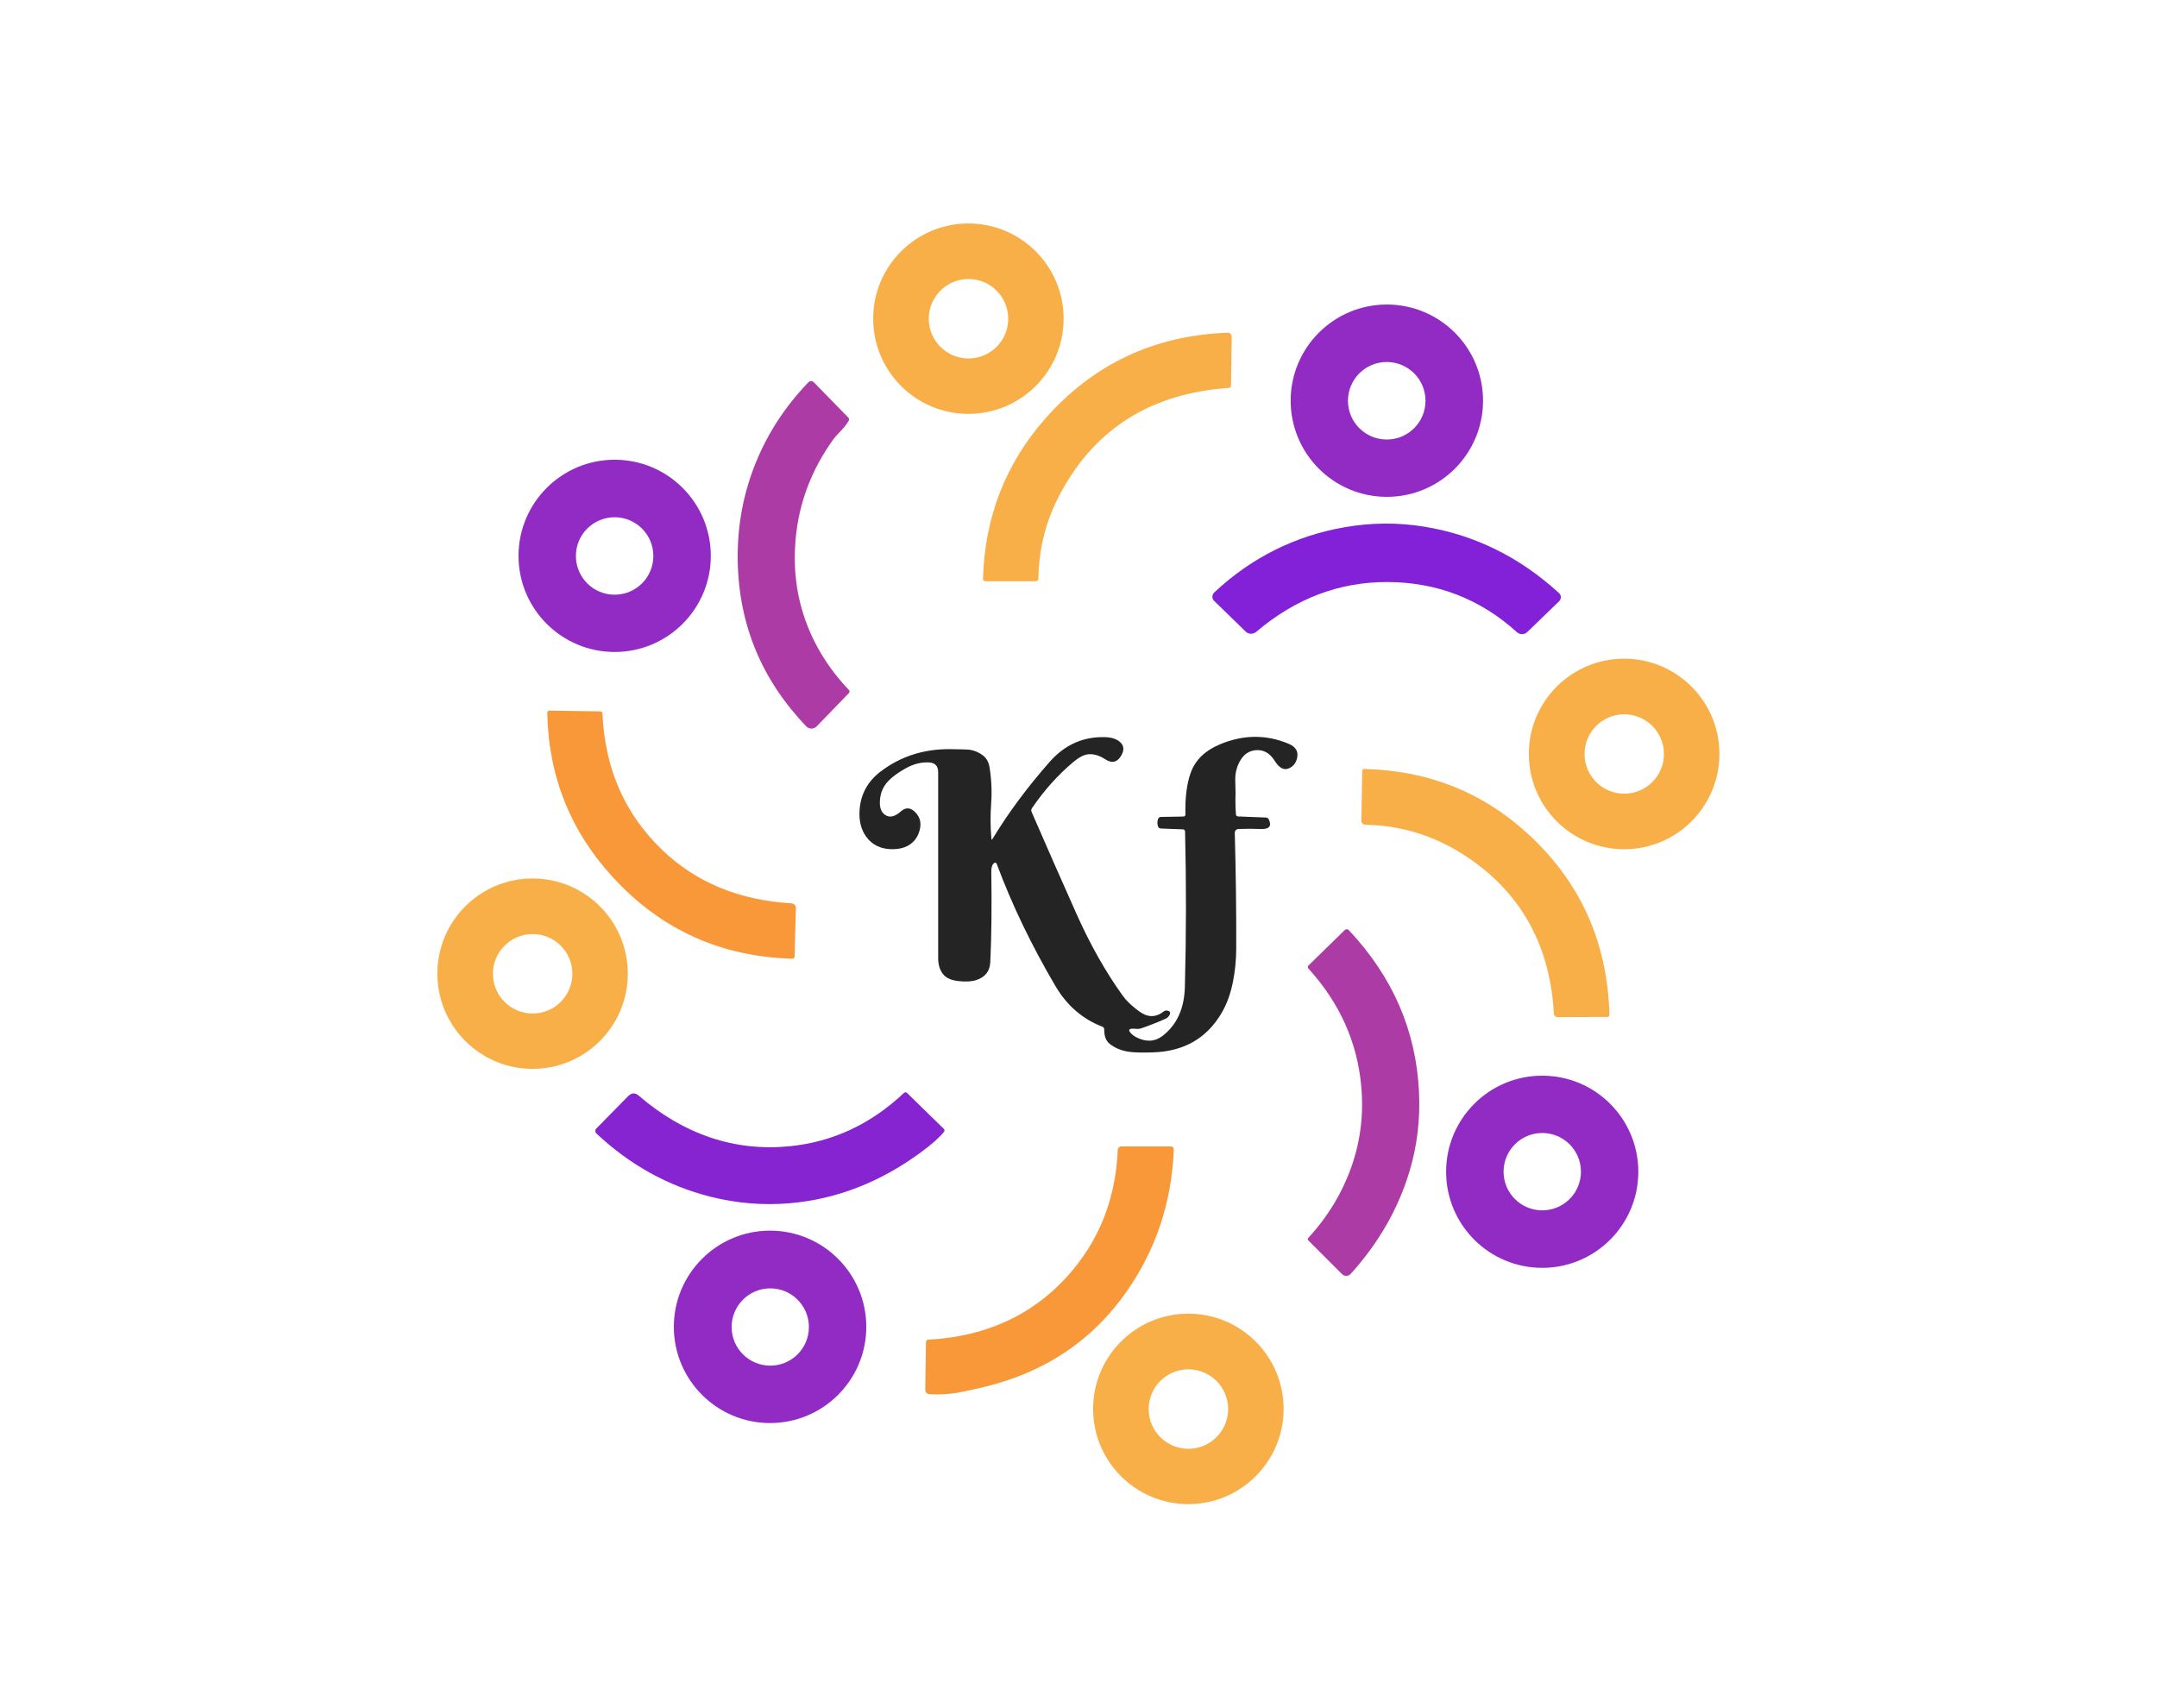 <?xml version="1.0" encoding="UTF-8" standalone="no"?>
<!DOCTYPE svg PUBLIC "-//W3C//DTD SVG 1.1//EN" "http://www.w3.org/Graphics/SVG/1.1/DTD/svg11.dtd">
<svg xmlns="http://www.w3.org/2000/svg" version="1.1" viewBox="0 0 538 426">
<path fill="#f9af47" d="
  M 265.29 79.50
  C 265.29 92.62 254.66 103.25 241.54 103.25
  C 228.42 103.25 217.79 92.62 217.79 79.50
  C 217.79 66.38 228.42 55.75 241.54 55.75
  C 254.66 55.75 265.29 66.38 265.29 79.50
  Z
  M 251.47 79.52
  C 251.47 74.05 247.03 69.61 241.56 69.61
  C 236.09 69.61 231.65 74.05 231.65 79.52
  C 231.65 84.99 236.09 89.43 241.56 89.43
  C 247.03 89.43 251.47 84.99 251.47 79.52
  Z"
/>
<path fill="#922bc4" d="
  M 369.90 99.96
  C 369.90 113.21 359.16 123.95 345.91 123.95
  C 332.66 123.95 321.92 113.21 321.92 99.96
  C 321.92 86.71 332.66 75.97 345.91 75.97
  C 359.16 75.97 369.90 86.71 369.90 99.96
  Z
  M 355.55 99.98
  C 355.55 94.64 351.22 90.31 345.88 90.31
  C 340.54 90.31 336.21 94.64 336.21 99.98
  C 336.21 105.32 340.54 109.65 345.88 109.65
  C 351.22 109.65 355.55 105.32 355.55 99.98
  Z"
/>
<path fill="#f9af47" d="
  M 260.59 104.57
  Q 278.59 84.03 306.18 83.00
  C 306.75 82.98 307.23 83.42 307.22 83.97
  L 307.04 96.24
  C 307.03 96.53 306.79 96.76 306.49 96.78
  Q 277.90 98.73 264.83 122.45
  Q 261.91 127.76 260.54 132.98
  Q 259.07 138.56 259.00 144.36
  C 258.99 144.72 258.71 145.00 258.35 145.00
  L 245.75 145.00
  C 245.43 145.00 245.16 144.73 245.17 144.41
  Q 245.84 121.40 260.59 104.57
  Z"
/>
<path fill="#ad3ba6" d="
  M 207.93 109.49
  Q 199.58 121.04 198.42 134.76
  Q 197.54 145.16 200.79 154.47
  Q 204.18 164.18 211.76 172.16
  C 211.95 172.36 211.95 172.68 211.75 172.89
  L 203.70 181.20
  C 202.99 181.93 201.83 181.95 201.13 181.23
  Q 184.44 163.86 184.00 139.98
  Q 183.82 129.67 186.77 120.27
  Q 191.17 106.25 201.62 95.38
  C 202.00 94.99 202.61 94.98 202.98 95.36
  L 211.60 104.19
  C 211.81 104.40 211.84 104.73 211.68 104.99
  Q 210.91 106.26 209.88 107.32
  Q 208.40 108.85 207.93 109.49
  Z"
/>
<path fill="#922bc4" d="
  M 177.29 138.67
  C 177.29 151.91 166.55 162.65 153.31 162.65
  C 140.07 162.65 129.33 151.91 129.33 138.67
  C 129.33 125.43 140.07 114.69 153.31 114.69
  C 166.55 114.69 177.29 125.43 177.29 138.67
  Z
  M 162.96 138.70
  C 162.96 133.36 158.64 129.04 153.30 129.04
  C 147.96 129.04 143.64 133.36 143.64 138.70
  C 143.64 144.04 147.96 148.36 153.30 148.36
  C 158.64 148.36 162.96 144.04 162.96 138.70
  Z"
/>
<path fill="#8221d7" d="
  M 380.93 157.68
  C 380.22 158.37 379.09 158.38 378.35 157.71
  Q 364.57 145.24 346.00 145.20
  Q 328.03 145.16 313.36 157.60
  C 312.57 158.27 311.43 158.27 310.73 157.59
  L 302.81 149.88
  C 302.23 149.31 302.26 148.36 302.87 147.79
  Q 316.75 134.80 335.31 131.54
  Q 345.32 129.78 355.20 131.38
  Q 374.07 134.44 388.85 147.95
  C 389.45 148.50 389.46 149.43 388.89 149.98
  L 380.93 157.68
  Z"
/>
<path fill="#f9af47" d="
  M 428.86 188.09
  C 428.86 201.22 418.22 211.86 405.09 211.86
  C 391.96 211.86 381.32 201.22 381.32 188.09
  C 381.32 174.96 391.96 164.32 405.09 164.32
  C 418.22 164.32 428.86 174.96 428.86 188.09
  Z
  M 415.02 188.10
  C 415.02 182.63 410.59 178.20 405.12 178.20
  C 399.65 178.20 395.22 182.63 395.22 188.10
  C 395.22 193.57 399.65 198.00 405.12 198.00
  C 410.59 198.00 415.02 193.57 415.02 188.10
  Z"
/>
<path fill="#f89838" d="
  M 153.00 219.00
  Q 136.96 201.64 136.50 177.83
  C 136.49 177.52 136.74 177.26 137.04 177.27
  L 149.75 177.47
  C 150.03 177.47 150.26 177.70 150.27 178.00
  Q 151.14 198.59 165.19 212.06
  Q 177.86 224.21 197.45 225.36
  C 198.06 225.40 198.53 225.93 198.51 226.56
  L 198.18 238.69
  C 198.17 238.96 197.95 239.18 197.69 239.17
  Q 170.97 238.46 153.00 219.00
  Z"
/>
<path fill="#242424" d="
  M 247.57 209.26
  Q 253.40 199.62 261.81 190.06
  Q 267.43 183.68 275.58 183.89
  Q 277.55 183.94 278.78 184.69
  Q 281.01 186.06 279.72 188.39
  Q 278.21 191.10 275.62 189.39
  Q 273.42 187.94 271.31 188.19
  Q 269.78 188.37 267.66 190.14
  Q 261.89 195.00 257.38 201.64
  C 257.20 201.90 257.17 202.24 257.30 202.54
  Q 262.96 215.59 268.56 228.12
  Q 273.69 239.59 280.06 248.44
  Q 281.42 250.32 284.17 252.33
  Q 287.30 254.61 290.18 252.38
  C 290.46 252.16 290.78 252.06 291.05 252.10
  Q 292.32 252.28 291.56 253.44
  Q 291.26 253.91 290.62 254.19
  Q 287.70 255.49 284.66 256.53
  Q 284.05 256.74 283.32 256.66
  Q 280.55 256.37 282.35 258.04
  Q 282.79 258.44 283.34 258.73
  Q 287.05 260.65 289.94 258.44
  Q 295.31 254.32 295.53 246.25
  Q 296.05 226.84 295.58 207.44
  C 295.57 207.15 295.35 206.91 295.07 206.90
  L 289.57 206.69
  C 289.24 206.67 288.96 206.50 288.86 206.24
  Q 288.49 205.25 288.86 204.27
  C 288.96 203.99 289.23 203.81 289.55 203.80
  L 295.19 203.70
  C 295.46 203.69 295.68 203.47 295.67 203.20
  Q 295.51 196.88 297.00 192.75
  Q 298.69 188.07 304.14 185.75
  Q 312.96 181.99 321.44 185.56
  Q 323.95 186.62 323.56 188.89
  Q 323.24 190.76 321.70 191.58
  Q 319.70 192.65 317.94 189.81
  Q 316.10 186.87 313.17 187.15
  Q 310.71 187.38 309.33 189.76
  Q 308.04 191.97 308.10 194.66
  Q 308.17 197.73 308.17 197.84
  Q 308.08 200.51 308.27 203.19
  C 308.29 203.46 308.52 203.67 308.81 203.68
  L 315.76 203.95
  C 316.07 203.96 316.34 204.15 316.47 204.44
  Q 317.62 206.93 314.50 206.81
  Q 311.65 206.70 308.89 206.81
  C 308.37 206.83 307.96 207.26 307.98 207.78
  Q 308.39 222.62 308.34 236.75
  Q 308.32 240.94 307.51 244.99
  Q 306.62 249.43 304.69 252.71
  Q 299.12 262.22 287.48 262.54
  Q 283.85 262.65 282.02 262.44
  Q 278.93 262.10 276.81 260.44
  Q 275.38 259.31 275.42 256.82
  C 275.42 256.51 275.24 256.24 274.97 256.14
  Q 267.53 253.27 263.25 246.00
  Q 254.26 230.71 248.61 215.53
  C 248.50 215.25 248.20 215.13 247.99 215.28
  Q 247.22 215.85 247.25 217.50
  Q 247.45 230.57 247.00 240.00
  Q 246.84 243.42 243.50 244.50
  Q 241.80 245.05 239.12 244.76
  Q 236.54 244.48 235.40 243.23
  Q 234.00 241.69 234.00 239.00
  Q 234.00 216.25 234.00 192.65
  Q 234.00 190.31 231.67 190.20
  Q 228.81 190.06 225.96 191.64
  Q 223.06 193.26 221.54 194.86
  Q 219.48 197.02 219.45 200.22
  Q 219.43 202.30 220.68 203.23
  Q 222.39 204.49 224.70 202.42
  Q 226.41 200.90 228.09 202.44
  Q 230.47 204.62 229.06 208.06
  Q 228.28 209.97 226.44 210.99
  Q 224.93 211.81 222.80 211.85
  Q 218.28 211.92 215.98 208.64
  Q 214.11 205.97 214.40 202.02
  Q 214.83 196.11 219.69 192.44
  Q 227.14 186.80 236.99 186.89
  Q 241.23 186.93 242.00 187.06
  Q 243.81 187.38 245.26 188.53
  Q 246.50 189.52 246.82 191.48
  Q 247.54 195.94 247.21 200.50
  Q 246.89 204.85 247.27 209.19
  Q 247.31 209.69 247.57 209.26
  Z"
/>
<path fill="#f9af47" d="
  M 381.56 208.44
  Q 400.71 226.31 401.43 253.18
  C 401.44 253.46 401.22 253.69 400.94 253.70
  L 388.51 253.74
  C 388.01 253.75 387.59 253.34 387.56 252.83
  Q 386.22 228.35 367.44 214.84
  Q 355.19 206.02 340.59 205.76
  C 340.00 205.75 339.54 205.30 339.55 204.75
  L 339.77 192.32
  C 339.77 192.04 340.01 191.81 340.31 191.82
  Q 364.42 192.44 381.56 208.44
  Z"
/>
<path fill="#f9af47" d="
  M 156.59 242.90
  C 156.59 256.02 145.96 266.65 132.84 266.65
  C 119.72 266.65 109.09 256.02 109.09 242.90
  C 109.09 229.78 119.72 219.15 132.84 219.15
  C 145.96 219.15 156.59 229.78 156.59 242.90
  Z
  M 142.76 242.93
  C 142.76 237.46 138.32 233.02 132.85 233.02
  C 127.38 233.02 122.94 237.46 122.94 242.93
  C 122.94 248.40 127.38 252.84 132.85 252.84
  C 138.32 252.84 142.76 248.40 142.76 242.93
  Z"
/>
<path fill="#ad3ba6" d="
  M 335.43 232.00
  C 335.70 231.73 336.15 231.75 336.42 232.04
  Q 352.86 249.52 353.93 272.44
  Q 354.41 282.71 351.57 292.19
  Q 347.37 306.19 336.90 317.79
  C 336.33 318.43 335.34 318.46 334.73 317.85
  L 326.32 309.44
  C 326.15 309.27 326.14 309.00 326.31 308.82
  Q 333.66 300.83 337.12 290.94
  Q 340.42 281.50 339.55 271.27
  Q 338.13 254.57 326.33 241.61
  C 326.14 241.40 326.14 241.08 326.33 240.89
  L 335.43 232.00
  Z"
/>
<path fill="#922bc4" d="
  M 408.63 292.32
  C 408.63 305.56 397.90 316.29 384.66 316.29
  C 371.42 316.29 360.69 305.56 360.69 292.32
  C 360.69 279.08 371.42 268.35 384.66 268.35
  C 397.90 268.35 408.63 279.08 408.63 292.32
  Z
  M 394.32 292.30
  C 394.32 286.97 390.00 282.65 384.67 282.65
  C 379.34 282.65 375.02 286.97 375.02 292.30
  C 375.02 297.63 379.34 301.95 384.67 301.95
  C 390.00 301.95 394.32 297.63 394.32 292.30
  Z"
/>
<path fill="#8724d1" d="
  M 229.56 287.56
  Q 214.41 298.67 196.99 300.17
  Q 187.01 301.03 177.15 298.53
  Q 161.26 294.51 148.75 282.77
  C 148.40 282.44 148.39 281.89 148.72 281.55
  L 156.69 273.44
  Q 157.96 272.15 159.35 273.36
  Q 167.70 280.58 177.26 283.80
  Q 186.69 286.97 196.99 285.95
  Q 213.07 284.34 225.46 272.66
  C 225.68 272.45 226.02 272.45 226.23 272.65
  L 235.41 281.62
  C 235.62 281.82 235.63 282.16 235.44 282.39
  Q 233.71 284.52 229.56 287.56
  Z"
/>
<path fill="#f89838" d="
  M 231.84 347.82
  C 231.24 347.79 230.77 347.31 230.78 346.74
  L 230.96 334.75
  C 230.97 334.47 231.20 334.24 231.49 334.22
  Q 254.19 332.97 267.69 316.69
  Q 278.08 304.14 278.79 286.83
  C 278.81 286.37 279.19 286.00 279.65 286.00
  L 292.05 286.00
  C 292.46 286.00 292.79 286.34 292.77 286.75
  Q 292.00 306.32 281.19 321.94
  Q 268.30 340.56 245.32 346.04
  Q 240.69 347.14 238.67 347.47
  Q 235.26 348.02 231.84 347.82
  Z"
/>
<path fill="#922bc4" d="
  M 216.07 331.01
  C 216.07 344.26 205.32 355.01 192.07 355.01
  C 178.82 355.01 168.07 344.26 168.07 331.01
  C 168.07 317.76 178.82 307.01 192.07 307.01
  C 205.32 307.01 216.07 317.76 216.07 331.01
  Z
  M 201.76 331.05
  C 201.76 325.73 197.44 321.41 192.12 321.41
  C 186.80 321.41 182.48 325.73 182.48 331.05
  C 182.48 336.37 186.80 340.69 192.12 340.69
  C 197.44 340.69 201.76 336.37 201.76 331.05
  Z"
/>
<path fill="#f9af47" d="
  M 320.16 351.48
  C 320.16 364.60 309.52 375.24 296.40 375.24
  C 283.28 375.24 272.64 364.60 272.64 351.48
  C 272.64 338.36 283.28 327.72 296.40 327.72
  C 309.52 327.72 320.16 338.36 320.16 351.48
  Z
  M 306.32 351.52
  C 306.32 346.05 301.88 341.61 296.41 341.61
  C 290.94 341.61 286.50 346.05 286.50 351.52
  C 286.50 356.99 290.94 361.43 296.41 361.43
  C 301.88 361.43 306.32 356.99 306.32 351.52
  Z"
/>
</svg>
